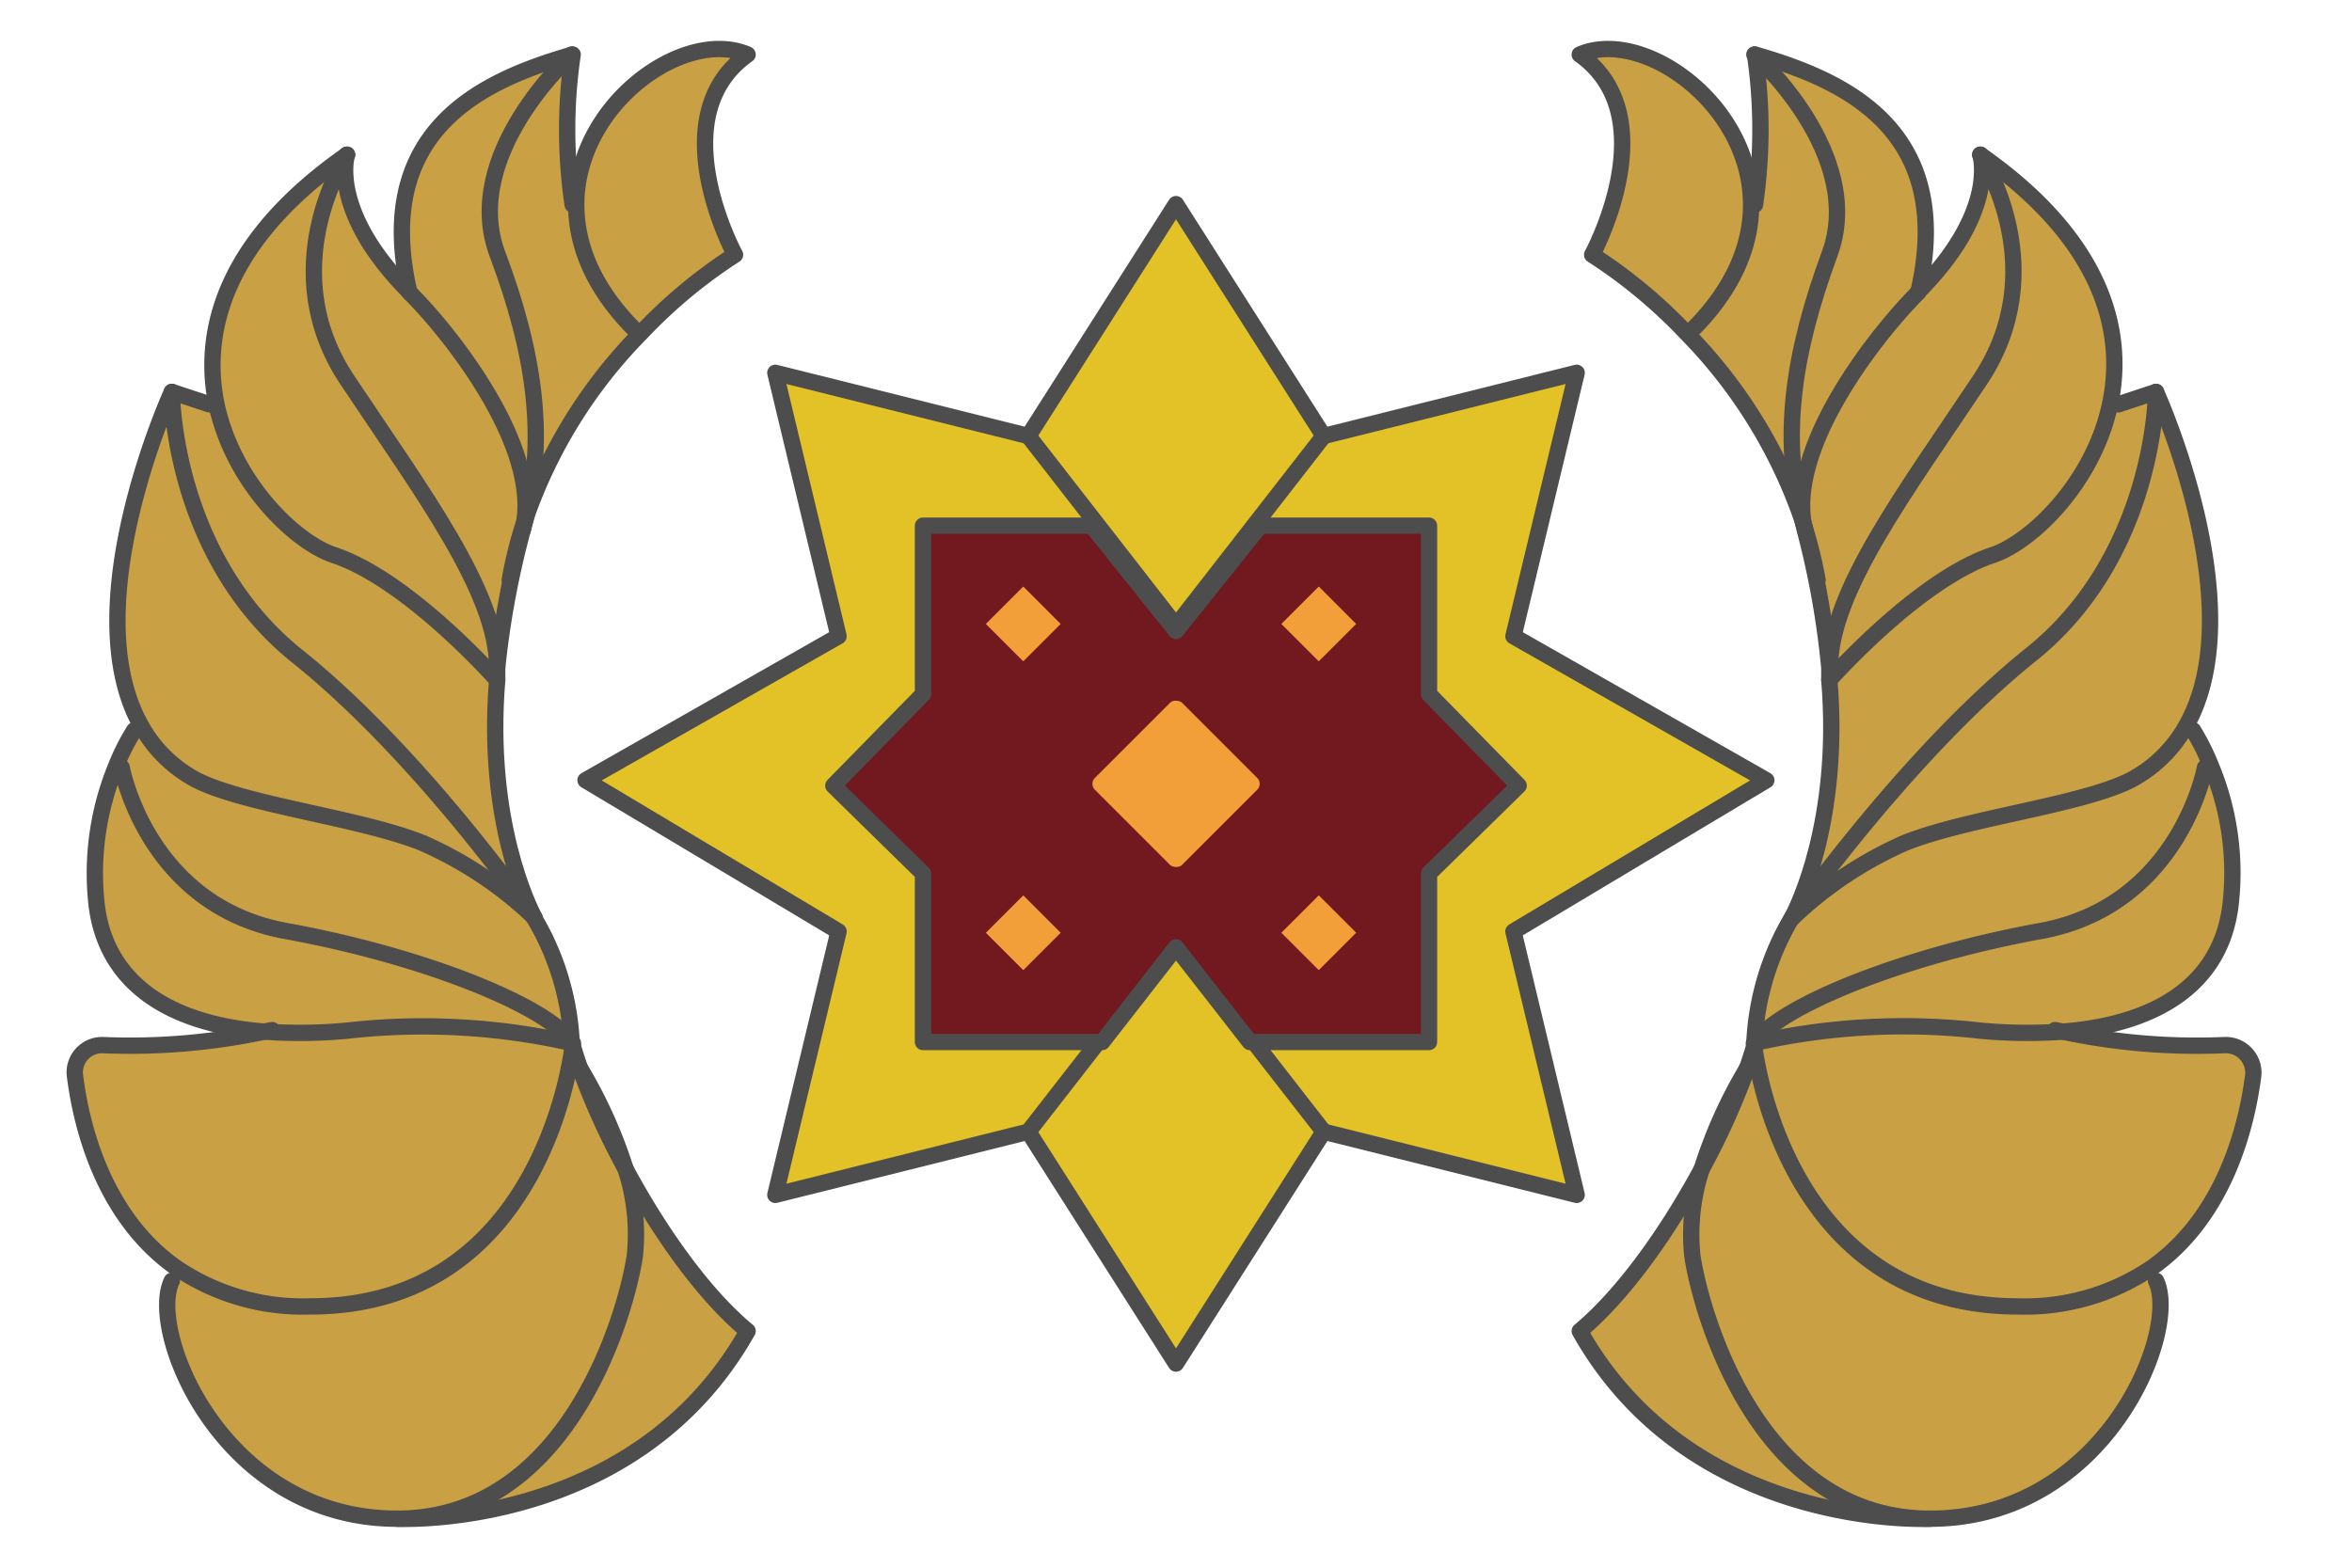 <svg id="Layer_1" data-name="Layer 1" xmlns="http://www.w3.org/2000/svg" viewBox="0 0 144 96"><defs><style>.cls-1{fill:#c9a144;}.cls-2{fill:none;}.cls-2,.cls-3,.cls-4{stroke:#4d4d4d;stroke-linecap:round;stroke-linejoin:round;}.cls-3{fill:#e2c227;}.cls-4{fill:#72181f;}.cls-5{fill:#f29e39;stroke:#72181f;stroke-miterlimit:10;}</style></defs><title>7</title><path class="cls-1" d="M35.28,12.54c0-6.18,6.63-10.86,10.49-9.2C40.4,7.17,45,15.6,45,15.6a30.86,30.86,0,0,0-5.73,4.76l-.4-.16C36.28,17.61,35.28,15,35.28,12.54Z"/><path class="cls-1" d="M38.26,71.48c2.08,3.9,4.79,7.76,7.51,10C38.87,93.76,24.31,93,24.31,93,35,93,38.42,80,38.87,76.9A12.85,12.85,0,0,0,38.26,71.48Z"/><path class="cls-1" d="M39.27,20.36a30.28,30.28,0,0,0-7.14,11.52c1.32-5.17.53-10.37-1.69-16.28C28.14,9.47,35,3.34,35,3.34a31.62,31.62,0,0,0,0,9.19h.24c0,2.42,1,5.07,3.59,7.66Z"/><path class="cls-1" d="M35.54,65.44v0a44.8,44.8,0,0,0,2.72,6,12.85,12.85,0,0,1,.61,5.42C38.42,80,35,93,24.31,93S9,81.5,10.52,78.43l.19-.85A13.83,13.83,0,0,0,19,80C33.51,80,35,63.87,35,63.87,35.18,64.37,35.35,64.89,35.54,65.44Z"/><path class="cls-1" d="M32.74,56.21A16.45,16.45,0,0,1,35,63.87a4.4,4.4,0,0,0-.77-.82c-2.54-2.16-9.4-4.72-16.86-6.07-8.42-1.54-10-10-10-10l-.33-.13a13.51,13.51,0,0,1,1.1-2.17l.43-.26a8.31,8.31,0,0,0,3.4,3.32c3.07,1.53,10,2.3,13.79,3.83a23.65,23.65,0,0,1,6.89,4.59Z"/><path class="cls-1" d="M16.29,63.18c-5.8-.43-9.76-2.88-10.37-7.74a17.19,17.19,0,0,1,1.2-8.55l.33.13s1.54,8.42,10,10c7.46,1.35,14.32,3.91,16.86,6.07a4.4,4.4,0,0,1,.77.82,41.3,41.3,0,0,0-13.79-.76A30.78,30.78,0,0,1,16.29,63.18Z"/><path class="cls-1" d="M32.71,56.17l0,0a23.65,23.65,0,0,0-6.89-4.59c-3.83-1.53-10.72-2.3-13.79-3.83a8.31,8.31,0,0,1-3.4-3.32C4.5,37.15,10.52,24,10.52,24s0,10,7.66,16.09C25.54,46,32.19,55.43,32.71,56.17Z"/><path class="cls-1" d="M35,63.87S33.51,80,19,80a13.83,13.83,0,0,1-8.24-2.39c-4.46-3.16-5.78-8.69-6.16-11.66A1.67,1.67,0,0,1,6.3,64a39.76,39.76,0,0,0,10-.85,30.78,30.78,0,0,0,5-.07A41.3,41.3,0,0,1,35,63.87Z"/><path class="cls-1" d="M30.44,15.6c2.22,5.91,3,11.11,1.69,16.28,0,.09-.06.19-.1.29,1-5-4.7-12-7-14.27-2.3-10,4.59-13,10-14.56C35,3.34,28.14,9.47,30.44,15.6Z"/><path class="cls-1" d="M32,32.17a1.67,1.67,0,0,1-.06.29,53.41,53.41,0,0,0-1.5,8.43h0c0-4.6-4.6-10.73-9.19-17.63-4.48-6.72-.23-13.43,0-13.78-.08.26-.94,3.63,3.84,8.42C27.33,20.15,33,27.19,32,32.17Z"/><path class="cls-1" d="M30.44,40.89h0c0,.51,0,.76,0,.76s-5.36-6.13-10-7.66c-2.38-.79-6.19-4.46-7.2-9.3-.94-4.51.57-10,8-15.21h0c-.22.35-4.47,7.06,0,13.78C25.84,30.16,30.44,36.29,30.44,40.89Z"/><path class="cls-1" d="M30.44,41.65c-.72,8.68,2,14,2.27,14.52-.52-.74-7.17-10.17-14.53-16.05C10.52,34,10.52,24,10.52,24l2.3.76.46-.1c1,4.84,4.82,8.51,7.2,9.3C25.08,35.52,30.44,41.65,30.44,41.65Z"/><path class="cls-2" d="M38.87,20.2c-2.59-2.59-3.59-5.24-3.59-7.66,0-6.18,6.63-10.86,10.49-9.2C40.4,7.17,45,15.6,45,15.6a30.86,30.86,0,0,0-5.73,4.76,30.28,30.28,0,0,0-7.14,11.52c0,.09-.06.19-.1.29a25.22,25.22,0,0,0-.82,3.35"/><path class="cls-2" d="M21.24,9.48c-7.39,5.17-8.9,10.7-8,15.21,1,4.84,4.82,8.51,7.2,9.3,4.6,1.53,10,7.66,10,7.66s0-.25,0-.76A53.41,53.41,0,0,1,32,32.46a1.67,1.67,0,0,0,.06-.29c1-5-4.7-12-7-14.27-2.3-10,4.59-13,10-14.56a31.62,31.62,0,0,0,0,9.19"/><path class="cls-2" d="M25.08,17.9c-4.78-4.79-3.92-8.16-3.84-8.42"/><path class="cls-2" d="M32.73,56.2a23.65,23.65,0,0,0-6.89-4.59c-3.83-1.53-10.72-2.3-13.79-3.83a8.31,8.31,0,0,1-3.4-3.32C4.5,37.15,10.52,24,10.52,24l2.3.76"/><path class="cls-2" d="M30.44,41.65c-.72,8.68,2,14,2.27,14.52"/><path class="cls-2" d="M21.25,9.47h0c-.22.35-4.47,7.06,0,13.78,4.59,6.9,9.19,13,9.19,17.63"/><path class="cls-2" d="M32,32.46c.06-.2.11-.39.16-.58,1.32-5.17.53-10.37-1.69-16.28C28.14,9.47,35,3.34,35,3.34"/><path class="cls-2" d="M8.22,44.72a13.51,13.51,0,0,0-1.1,2.17,17.19,17.19,0,0,0-1.2,8.55c.61,4.86,4.57,7.31,10.37,7.74a30.78,30.78,0,0,0,5-.07A41.3,41.3,0,0,1,35,63.87a16.45,16.45,0,0,0-2.3-7.66h0l0,0c-.52-.74-7.17-10.17-14.53-16.05C10.52,34,10.52,24,10.52,24"/><path class="cls-2" d="M7.45,47s1.54,8.42,10,10c7.46,1.35,14.32,3.91,16.86,6.07a4.4,4.4,0,0,1,.77.82S33.51,80,19,80a13.83,13.83,0,0,1-8.24-2.39c-4.46-3.16-5.78-8.69-6.16-11.66A1.67,1.67,0,0,1,6.3,64a39.76,39.76,0,0,0,10-.85l.36-.07"/><path class="cls-2" d="M35.54,65.46a29.11,29.11,0,0,1,2.72,6,12.85,12.85,0,0,1,.61,5.42C38.42,80,35,93,24.31,93S9,81.5,10.52,78.43"/><path class="cls-2" d="M35,64.64s.19.29.5.8"/><path class="cls-2" d="M24.31,93s14.56.77,21.46-11.49c-2.72-2.26-5.43-6.12-7.51-10a44.8,44.8,0,0,1-2.72-6v0c-.19-.55-.36-1.07-.5-1.57"/><path class="cls-1" d="M107.21,12.54c0-6.18-6.64-10.86-10.49-9.2,5.36,3.83.76,12.26.76,12.26a31.08,31.08,0,0,1,5.74,4.76l.39-.16C106.2,17.61,107.21,15,107.21,12.54Z"/><path class="cls-1" d="M104.23,71.48c-2.09,3.9-4.8,7.76-7.51,10C103.61,93.76,118.17,93,118.17,93c-10.72,0-14.11-13-14.56-16.09A12.86,12.86,0,0,1,104.23,71.48Z"/><path class="cls-1" d="M103.22,20.36a30.53,30.53,0,0,1,7.14,11.52C109,26.71,109.83,21.51,112,15.6c2.3-6.13-4.59-12.26-4.59-12.26a32,32,0,0,1,0,9.19h-.24c0,2.42-1,5.07-3.6,7.66Z"/><path class="cls-1" d="M107,65.44v0a44.67,44.67,0,0,1-2.71,6,12.86,12.86,0,0,0-.62,5.42C104.06,80,107.45,93,118.17,93S133.5,81.5,132,78.43l-.2-.85A13.82,13.82,0,0,1,123.54,80c-14.56,0-16.09-16.1-16.09-16.1C107.3,64.37,107.13,64.89,107,65.44Z"/><path class="cls-1" d="M109.74,56.21a16.51,16.51,0,0,0-2.29,7.66,4,4,0,0,1,.76-.82c2.55-2.16,9.4-4.72,16.86-6.07,8.43-1.54,10-10,10-10l.33-.13a14.11,14.11,0,0,0-1.09-2.17l-.43-.26a8.34,8.34,0,0,1-3.41,3.32c-3.06,1.53-10,2.3-13.79,3.83a23.82,23.82,0,0,0-6.89,4.59Z"/><path class="cls-1" d="M126.2,63.18c5.8-.43,9.76-2.88,10.36-7.74a17,17,0,0,0-1.2-8.55L135,47s-1.53,8.42-10,10c-7.46,1.35-14.31,3.91-16.86,6.07a4,4,0,0,0-.76.82,41.26,41.26,0,0,1,13.79-.76A30.75,30.75,0,0,0,126.2,63.18Z"/><path class="cls-1" d="M109.77,56.17l0,0a23.82,23.82,0,0,1,6.89-4.59c3.83-1.53,10.73-2.3,13.79-3.83a8.34,8.34,0,0,0,3.41-3.32C138,37.15,132,24,132,24s0,10-7.67,16.09C117,46,110.3,55.43,109.77,56.17Z"/><path class="cls-1" d="M107.45,63.87S109,80,123.54,80a13.82,13.82,0,0,0,8.23-2.39c4.46-3.16,5.78-8.69,6.17-11.66A1.69,1.69,0,0,0,136.18,64a39.65,39.65,0,0,1-10-.85,30.75,30.75,0,0,1-5-.07A41.26,41.26,0,0,0,107.45,63.87Z"/><path class="cls-1" d="M112,15.6c-2.21,5.91-3,11.11-1.68,16.28a2.81,2.81,0,0,1,.1.31c-1-5,4.69-12,7-14.29,2.3-10-4.6-13-10-14.56C107.45,3.34,114.34,9.47,112,15.6Z"/><path class="cls-1" d="M110.46,32.19c0,.09,0,.17.05.27a52.2,52.2,0,0,1,1.5,8.43h0c0-4.6,4.6-10.73,9.2-17.63,4.47-6.72.23-13.43,0-13.78.07.26.94,3.63-3.84,8.42C115.15,20.16,109.47,27.21,110.46,32.19Z"/><path class="cls-1" d="M112,40.89h0c0,.51,0,.76,0,.76s5.37-6.13,10-7.66c2.38-.79,6.2-4.46,7.2-9.3.94-4.51-.57-10-7.95-15.21h0c.22.35,4.46,7.06,0,13.78C116.64,30.16,112,36.29,112,40.89Z"/><path class="cls-1" d="M112,41.65c.72,8.68-2,14-2.27,14.52C110.3,55.43,117,46,124.3,40.12,132,34,132,24,132,24l-2.3.76-.47-.1c-1,4.84-4.82,8.51-7.2,9.3C117.41,35.52,112,41.65,112,41.65Z"/><path class="cls-2" d="M103.61,20.2c2.59-2.59,3.6-5.24,3.6-7.66,0-6.18-6.64-10.86-10.49-9.2,5.36,3.83.76,12.26.76,12.26a31.08,31.08,0,0,1,5.74,4.76,30.53,30.53,0,0,1,7.14,11.52,2.81,2.81,0,0,1,.1.31,27.94,27.94,0,0,1,.82,3.33"/><path class="cls-2" d="M121.25,9.48c7.38,5.17,8.89,10.7,7.95,15.21-1,4.84-4.82,8.51-7.2,9.3-4.59,1.53-10,7.66-10,7.66s0-.25,0-.76a52.2,52.2,0,0,0-1.5-8.43c0-.1,0-.18-.05-.27-1-5,4.69-12,7-14.29,2.3-10-4.6-13-10-14.56a32,32,0,0,1,0,9.19"/><path class="cls-2" d="M117.41,17.9c4.78-4.79,3.91-8.16,3.84-8.42"/><path class="cls-2" d="M109.75,56.2a23.82,23.82,0,0,1,6.89-4.59c3.83-1.53,10.73-2.3,13.79-3.83a8.34,8.34,0,0,0,3.41-3.32C138,37.15,132,24,132,24l-2.3.76"/><path class="cls-2" d="M112,41.65c.72,8.68-2,14-2.27,14.52"/><path class="cls-2" d="M121.24,9.47h0c.22.35,4.46,7.06,0,13.78-4.6,6.9-9.2,13-9.2,17.63"/><path class="cls-2" d="M110.51,32.46c-.05-.2-.11-.39-.15-.58C109,26.71,109.83,21.51,112,15.6c2.3-6.13-4.59-12.26-4.59-12.26"/><path class="cls-2" d="M134.27,44.72a14.11,14.11,0,0,1,1.09,2.17,17,17,0,0,1,1.2,8.55c-.6,4.86-4.56,7.31-10.36,7.74a30.75,30.75,0,0,1-5-.07,41.26,41.26,0,0,0-13.79.76,16.51,16.51,0,0,1,2.29-7.66h0l0,0C110.3,55.43,117,46,124.3,40.12,132,34,132,24,132,24"/><path class="cls-2" d="M135,47s-1.53,8.42-10,10c-7.46,1.35-14.31,3.91-16.86,6.07a4,4,0,0,0-.76.82S109,80,123.54,80a13.82,13.82,0,0,0,8.23-2.39c4.46-3.16,5.78-8.69,6.17-11.66A1.69,1.69,0,0,0,136.18,64a39.65,39.65,0,0,1-10-.85l-.36-.07"/><path class="cls-2" d="M106.94,65.46a28.65,28.65,0,0,0-2.71,6,12.86,12.86,0,0,0-.62,5.42C104.06,80,107.45,93,118.17,93S133.5,81.5,132,78.43"/><path class="cls-2" d="M107.45,64.64s-.2.29-.5.8"/><path class="cls-2" d="M118.17,93s-14.56.77-21.45-11.49c2.71-2.26,5.42-6.12,7.51-10a44.67,44.67,0,0,0,2.71-6v0c.18-.55.35-1.07.5-1.57"/><polygon class="cls-3" points="35.85 47.78 51.34 38.96 47.47 22.83 62.96 26.7 72 12.5 81.04 26.7 96.53 22.83 92.66 38.96 108.14 47.78 92.66 57.04 96.53 73.17 81.04 69.3 72 83.5 62.96 69.3 47.47 73.17 51.34 57.04 35.85 47.78"/><polyline class="cls-3" points="62.96 26.7 67.48 32.51 72 38.32 81.04 26.7"/><polyline class="cls-3" points="62.96 69.3 72 57.68 81.04 69.3"/><polygon class="cls-4" points="67.48 63.81 56.51 63.81 56.51 53.49 51.02 48.11 56.51 42.51 56.51 32.19 66.84 32.19 72 38.64 77.16 32.19 87.49 32.19 87.49 42.51 92.98 48.11 87.49 53.49 87.49 63.81 76.52 63.81 72 58.01 67.48 63.81"/><rect class="cls-5" x="78.62" y="55" width="4.24" height="4.24" rx="0.5" ry="0.5" transform="translate(-16.74 73.82) rotate(-45)"/><rect class="cls-5" x="78.62" y="36.09" width="4.24" height="4.24" rx="0.5" ry="0.5" transform="translate(-3.37 68.28) rotate(-45)"/><rect class="cls-5" x="60.53" y="55" width="4.24" height="4.24" rx="0.5" ry="0.5" transform="translate(-22.04 61.03) rotate(-45)"/><rect class="cls-5" x="60.53" y="36.09" width="4.24" height="4.24" rx="0.5" ry="0.5" transform="translate(-8.67 55.49) rotate(-45)"/><rect class="cls-5" x="67.73" y="43.73" width="8.54" height="8.54" rx="1.01" ry="1.01" transform="translate(-12.85 64.97) rotate(-45)"/></svg>
